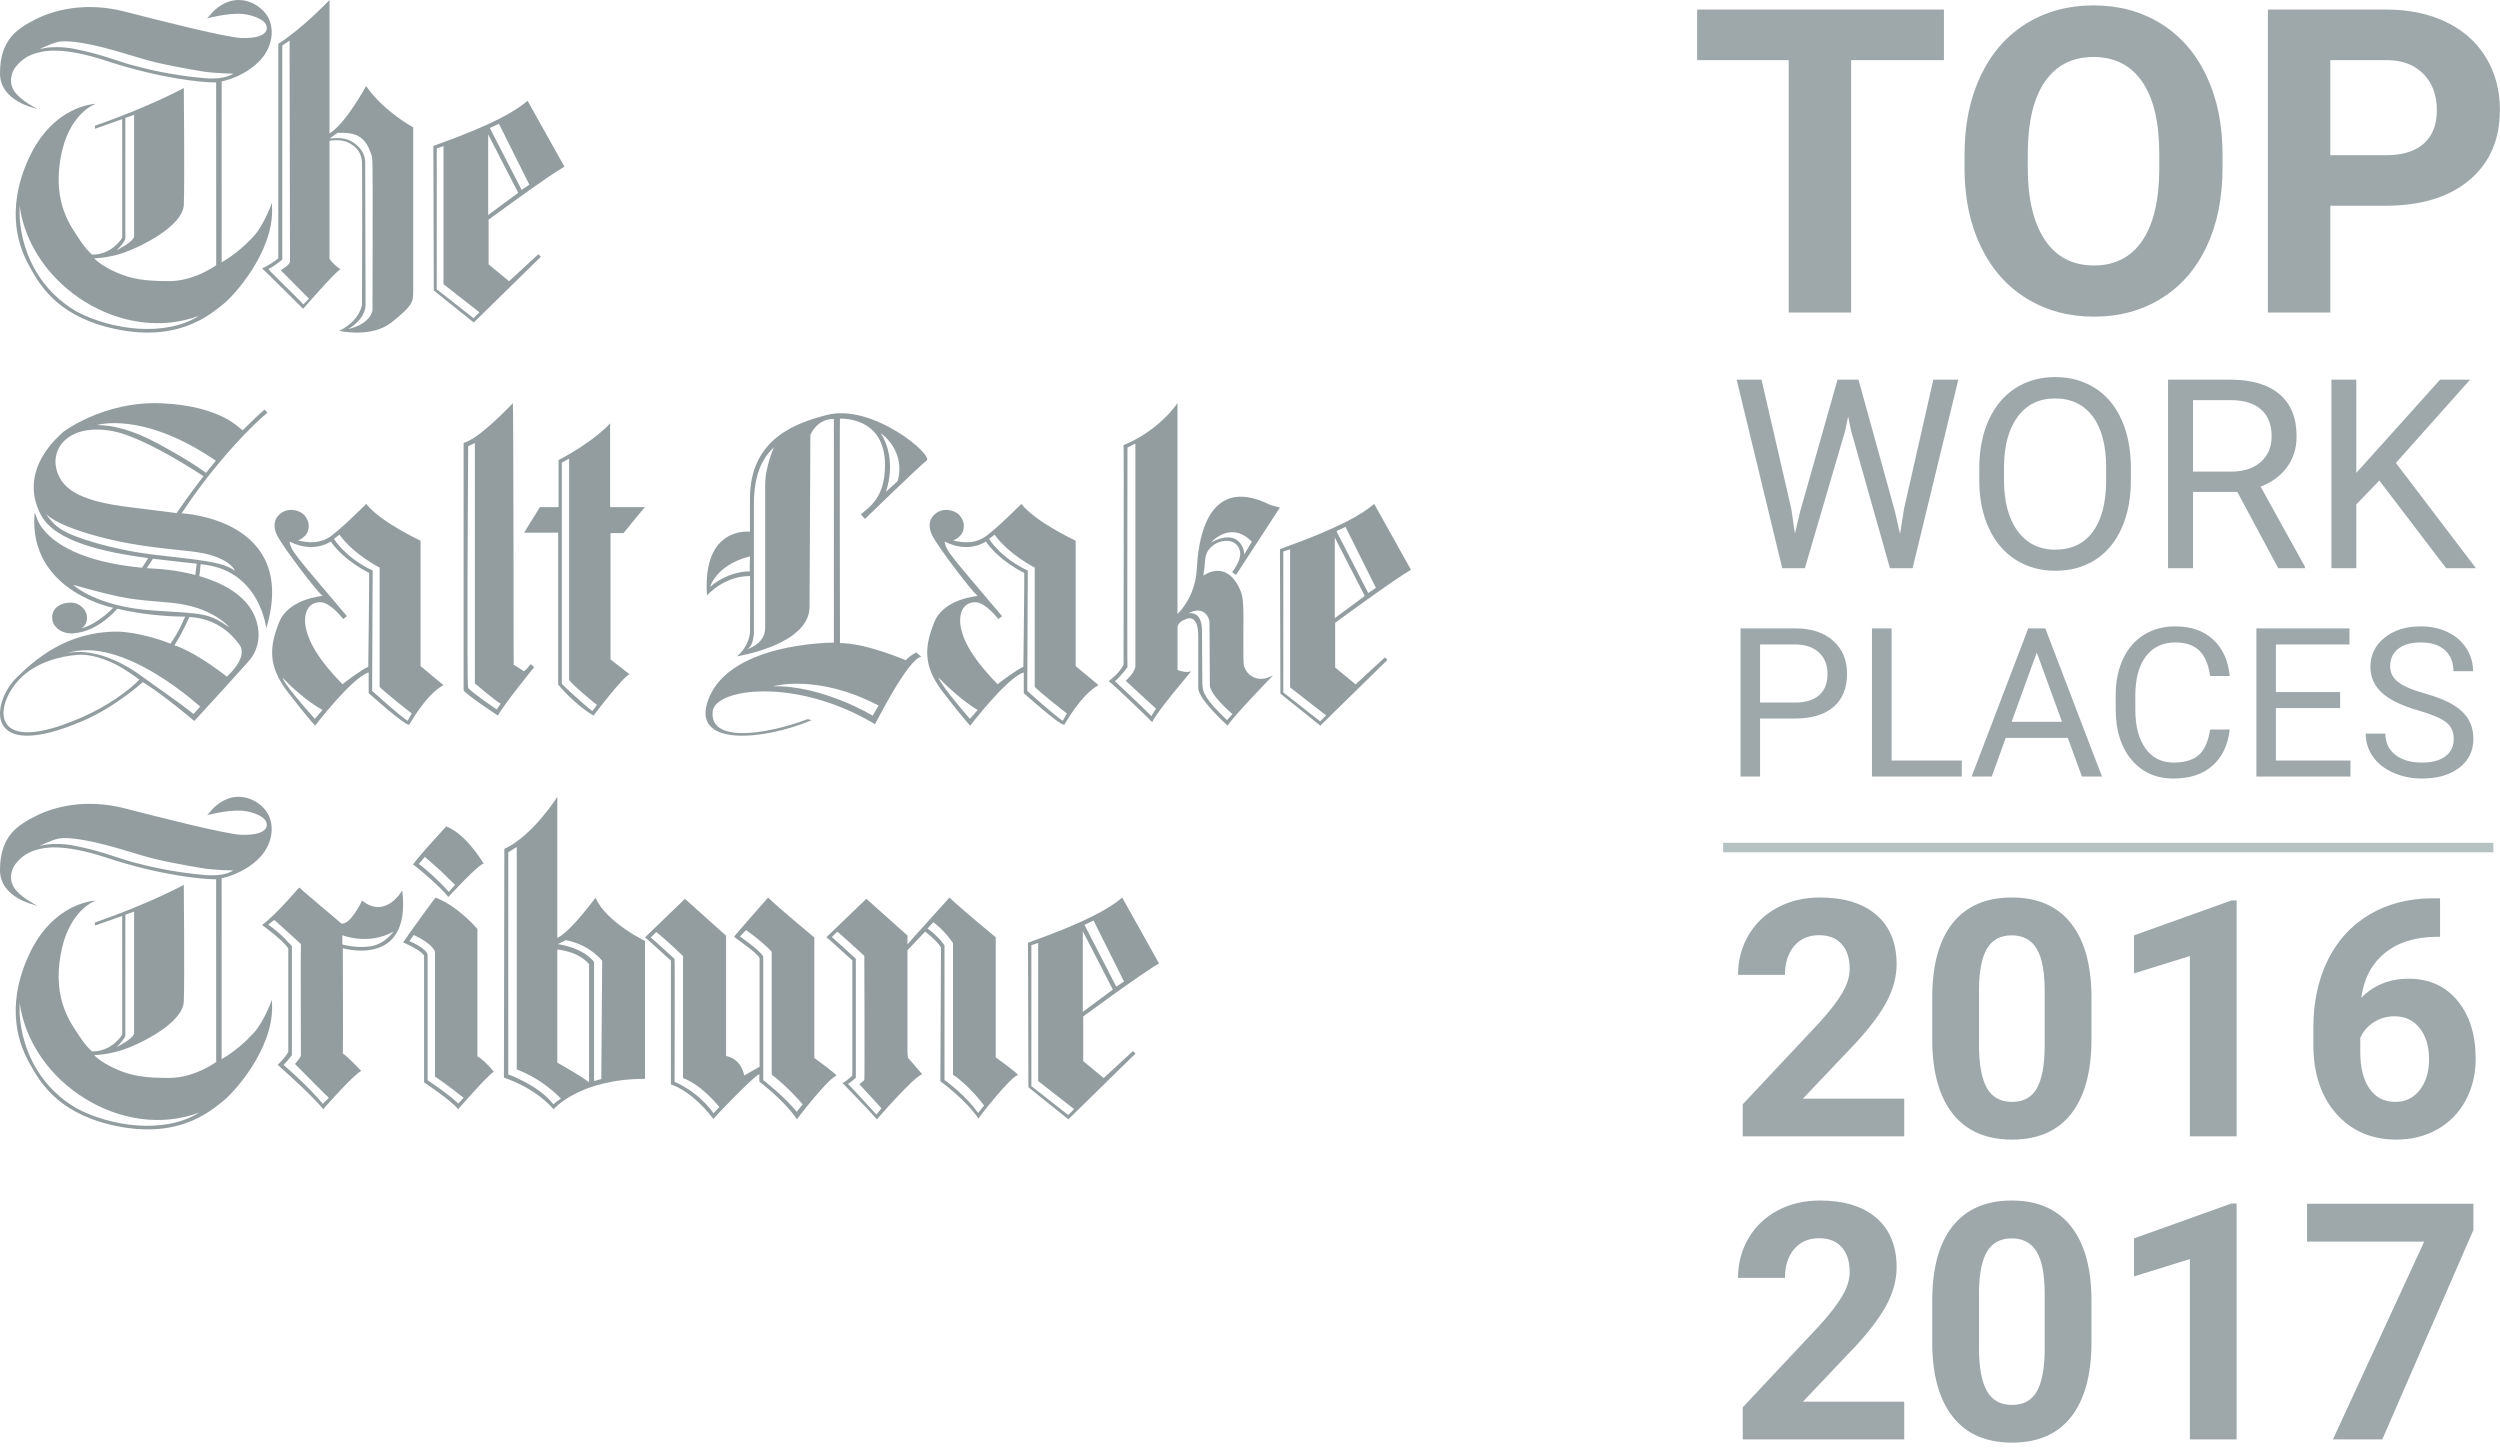 <?xml version="1.0" encoding="UTF-8"?>
<svg width="264px" height="153px" viewBox="0 0 264 153" version="1.1" xmlns="http://www.w3.org/2000/svg" xmlns:xlink="http://www.w3.org/1999/xlink">
    <!-- Generator: Sketch 50.2 (55047) - http://www.bohemiancoding.com/sketch -->
    <title>workplace</title>
    <desc>Created with Sketch.</desc>
    <defs></defs>
    <g id="Page-1" stroke="none" stroke-width="1" fill="none" fill-rule="evenodd">
        <g id="JOBS" transform="translate(-970, -2670)">
            <g id="workplace" transform="translate(970, 2670)">
                <path d="M112.228,76.119 C111.304,75.531 108.477,72.952 108.477,72.952 L108.536,60.253 C105.666,58.915 104.441,56.911 104.441,56.911 L105.03,56.466 C106.562,58.584 109.267,59.939 109.267,59.939 L109.267,72.515 C109.31,72.695 112.674,75.389 112.674,75.343 C112.674,75.298 112.228,76.119 112.228,76.119 Z M108.067,70.426 C107.636,70.516 105.349,72.209 105.349,72.254 C102.155,68.998 101.61,67.105 101.44,66.125 C101.251,65.06 101.527,63.546 103.063,63.599 C104.062,63.632 105.401,65.313 105.401,65.358 C105.401,65.403 105.816,65.064 105.816,65.064 C100.142,58.364 99.963,58.242 99.746,57.185 C102.317,58.499 104.106,57.185 104.106,57.185 C105.563,59.27 108.11,60.486 108.153,60.486 C108.197,60.486 108.067,70.426 108.067,70.426 Z M102.42,75.91 C99.218,72.221 99.091,71.532 99.091,71.532 C101.365,73.915 103.241,74.972 103.241,74.972 L102.42,75.91 Z M113.59,57.095 C113.59,57.095 109.361,55.133 107.853,53.214 C107.853,53.214 104.833,56.246 103.794,56.83 C102.759,57.409 101.713,57.315 100.639,57.078 C100.639,57.078 101.504,56.777 101.713,56.014 C101.911,55.295 101.654,54.769 101.243,54.325 C100.675,53.814 99.553,53.578 98.736,54.284 C97.997,54.92 98.033,55.818 98.522,56.695 C99.261,58.009 102.372,62.135 103.233,62.939 C103.233,62.939 99.652,63.204 98.66,65.705 C97.665,68.198 97.409,70.251 99.521,73.017 C101.638,75.784 102.455,76.629 102.455,76.629 C102.455,76.629 106.341,71.544 108.11,71.01 L108.11,73.197 C108.11,73.197 111.822,76.539 112.382,76.539 C112.426,76.539 114.068,73.417 116.007,72.348 L113.59,70.341 L113.59,57.095 Z" id="Shape" fill="#939DA0" fill-rule="nonzero"></path>
                <path d="M94.787,50.811 L93.551,51.939 C93.551,51.939 94.827,48.604 93.011,45.761 C93.011,45.761 94.324,46.557 94.827,48.368 C95.177,49.636 94.787,50.811 94.787,50.811 M92.777,74.508 L92.149,75.576 C92.193,75.576 86.866,72.369 81.663,72.469 C81.663,72.469 86.314,71.117 92.777,74.508 M80.801,51.251 L80.801,65.399 L80.801,66.319 C80.801,68.034 78.864,68.566 78.864,68.566 C79.633,68.227 79.613,66.703 79.613,66.703 L79.613,53.223 C79.613,49.628 80.821,48.1 81.723,47.24 C81.756,47.208 80.801,49.212 80.801,51.251 M79.198,60.337 C79.198,60.337 77.048,60.213 74.994,61.968 C74.994,61.968 75.574,59.681 79.198,58.745 C79.198,58.745 79.134,60.337 79.198,60.337 M87.292,43.826 C84.228,44.633 79.191,46.221 79.194,52.655 L79.194,56.15 C79.194,56.15 74.132,55.494 74.66,62.88 C74.66,62.88 76.432,60.829 79.194,60.829 C79.239,60.829 79.206,66.479 79.198,66.815 C79.198,66.815 79.146,68.17 77.829,69.306 C77.829,69.306 85.444,68.126 85.488,64.104 L85.577,45.925 C85.577,45.925 86.253,44.205 88.057,44.249 L88.057,67.863 C88.057,67.863 76.335,67.798 74.616,74.465 C73.516,78.731 80.483,78.231 85.718,76.052 L85.291,75.94 C80.732,77.647 74.837,78.455 75.268,75.084 C75.574,72.689 84.079,71.489 92.399,76.472 C92.443,76.472 95.829,69.61 97.283,69.35 C97.283,69.35 96.792,68.942 96.792,68.898 C96.792,68.854 96.003,69.286 95.648,69.722 C95.648,69.722 91.496,67.918 88.702,67.907 C88.702,67.907 88.657,44.213 88.702,44.213 C88.746,44.213 93.458,43.925 93.458,49.108 C93.458,52.627 91.726,53.575 90.896,54.326 L91.344,54.794 C91.344,54.794 97.106,49.2 97.855,48.632 C98.604,48.065 92.105,42.554 87.292,43.826" id="Shape" fill="#939DA0" fill-rule="nonzero"></path>
                <path d="M127.882,57.279 C127.922,57.258 129.95,54.909 132.194,57.206 L131.537,58.299 L131.405,58.58 C131.42,58.133 130.912,55.685 127.882,57.279 Z M127.717,65.657 C127.717,65.702 127.761,70.56 127.761,72.34 C127.761,73.401 130.146,75.405 130.146,75.405 L129.573,76.043 C127.296,73.869 126.971,73.129 126.971,72.174 C126.971,72.072 126.932,68.267 126.932,66.624 C126.932,64.665 125.83,64.714 125.537,64.763 C125.488,64.771 125.46,64.779 125.469,64.779 C127.2,63.844 127.713,65.32 127.717,65.657 Z M121.577,75.616 C120.19,74.197 117.733,71.934 117.733,71.934 C118.258,71.523 119.107,70.429 119.063,70.429 C119.019,70.429 119.063,47.271 119.063,47.271 C119.063,47.271 119.897,46.811 119.897,46.856 L119.897,70.34 C119.897,70.933 118.923,71.877 118.879,71.877 C118.835,71.877 122.082,74.84 122.082,74.84 L121.577,75.616 Z M130.519,60.718 L135.164,53.588 C135.164,53.588 134.066,53.332 134.066,53.283 C127.104,49.864 126.495,57.93 126.382,60.071 C126.218,63.174 124.342,64.828 124.342,64.828 L124.342,42.571 C122.11,45.718 118.603,47.039 118.647,46.995 C118.691,46.946 118.647,70.202 118.647,70.202 C118.21,71.113 117.071,71.934 117.071,71.934 C117.376,72.068 121.713,76.263 121.669,76.263 C122.194,75.08 125.789,70.929 125.789,70.885 C125.22,71.113 124.346,70.747 124.346,70.747 L124.346,66.324 C124.346,66.279 124.25,65.734 125.256,65.364 C126.563,64.88 126.534,66.917 126.534,67.056 L126.534,72.661 C126.534,73.848 129.641,76.629 129.641,76.629 C130.126,75.763 134.419,71.34 134.419,71.34 L133.85,71.567 C132.667,71.978 131.553,71.271 131.344,70.194 C131.264,69.783 131.308,65.23 131.308,65.23 C131.308,64.137 131.28,63.076 131.044,62.495 C129.585,58.868 127.076,60.791 127.076,60.791 C127.152,60.352 127.224,59.686 127.276,59.047 C127.388,57.71 128.655,57.283 128.655,57.283 C129.918,56.812 130.867,57.368 130.964,58.385 C131.048,59.275 130.11,60.409 130.11,60.409 L130.519,60.718 Z" id="Shape" fill="#939DA0" fill-rule="nonzero"></path>
                <path d="M140.951,65.28 L140.951,56.761 L144.12,62.93 L140.951,65.28 Z M139.408,76.172 L135.518,73.122 L135.518,58.243 L136.235,58.003 L136.235,72.589 L140.032,75.549 L139.408,76.172 Z M142.076,55.625 L145.298,62.075 L144.485,62.625 L141.132,56.105 C141.132,56.052 142.076,55.678 142.076,55.625 Z M149,60.173 L145.113,53.214 C143.812,54.31 141.534,55.71 135.164,57.983 L135.209,73.248 L139.424,76.629 L146.513,69.686 L146.246,69.421 L143.151,72.267 L140.992,70.488 L140.992,65.769 C140.992,65.769 147.252,61.155 149,60.173 Z" id="Shape" fill="#939DA0" fill-rule="nonzero"></path>
                <path d="M39.335,32.736 C39.335,32.736 39.238,34.161 36.767,34.751 C36.767,34.751 38.605,33.765 38.605,32.14 L38.605,31.685 C38.605,31.039 38.562,17.038 38.562,17.038 C38.562,17.038 38.55,16.235 37.933,15.576 C36.901,14.472 35.817,14.534 34.81,14.627 L35.644,14.027 C35.644,14.027 36.758,14.016 37.076,14.11 C37.39,14.204 38.383,14.28 39.012,15.8 C39.383,16.696 39.292,16.692 39.335,17.428 C39.378,18.163 39.335,32.736 39.335,32.736 Z M32.031,32.146 C31.13,31.151 28.229,28.439 28.357,28.396 C28.733,28.27 29.808,27.424 29.808,27.424 L29.808,4.808 L30.58,4.288 L30.623,27.598 C30.662,27.944 29.645,28.535 29.645,28.535 L32.631,31.54 L32.031,32.146 Z M38.658,9.081 C38.658,9.081 36.555,13.006 34.796,14.087 L34.796,0 C34.796,0 31.92,3.027 29.388,4.627 L29.388,27.288 C29.388,27.288 28.272,28.153 27.671,28.326 C27.671,28.326 30.504,31.093 32.006,32.607 C32.006,32.65 35.096,29.017 35.954,28.412 C35.954,28.412 35.353,28.109 34.796,27.331 L34.796,14.876 C34.796,14.876 35.954,14.617 36.855,15.093 C37.757,15.568 38.185,16.217 38.228,17.168 C38.271,18.12 38.228,32.175 38.228,32.175 C38.228,32.175 38.057,33.818 35.826,34.942 C35.826,34.942 39.259,35.721 41.361,34.035 C43.465,32.347 43.636,31.958 43.636,30.833 L43.636,13.449 C43.636,13.449 40.503,11.763 38.658,9.081 Z" id="Shape" fill="#939DA0" fill-rule="nonzero"></path>
                <path d="M51.551,22.707 L51.551,14.189 L54.722,20.359 L51.551,22.707 Z M50.009,33.602 L46.119,30.55 L46.119,15.672 L46.836,15.429 L46.836,30.016 L50.632,32.979 L50.009,33.602 Z M52.678,13.054 L55.901,19.502 L55.085,20.051 L51.735,13.534 C51.735,13.481 52.678,13.107 52.678,13.054 Z M59.6,17.601 L55.714,10.643 C54.413,11.736 52.135,13.14 45.764,15.409 L45.809,30.675 L50.026,34.057 L57.113,27.114 L56.849,26.848 L53.754,29.696 L51.596,27.915 L51.596,23.198 C51.596,23.198 57.851,18.581 59.6,17.601 Z" id="Shape" fill="#939DA0" fill-rule="nonzero"></path>
                <path d="M21.607,92.398 C18.139,92.107 15.329,91.397 13.92,91.014 C12.548,90.639 10.799,89.909 8.152,89.368 C8.152,89.368 6.055,88.827 4.177,89.336 C4.177,89.336 5.319,88.755 6.137,88.565 C6.991,88.368 8.727,88.662 10.006,88.941 C11.346,89.227 13.908,90.001 14.977,90.332 C16.843,90.909 19.818,91.414 21.113,91.64 C22.753,91.926 24.619,91.909 24.619,91.909 C24.619,91.909 23.878,92.591 21.607,92.398 M8.112,117.055 C4.566,115.014 2.348,111.37 2.072,107.05 L2.072,105.884 C3.238,114.372 12.973,120.529 21.04,117.482 C17.353,119.818 11.641,118.927 8.112,117.055 M12.528,110.358 C12.528,110.358 13.236,109.604 13.236,109.341 L13.236,97.437 L13.236,96.598 L14.163,96.263 L14.163,109.047 C14.163,109.047 14.305,109.39 13.095,110.132 C11.888,110.87 12.528,110.358 12.528,110.358 M26.817,109.051 C25.939,110.011 24.842,111.008 23.405,111.847 L23.405,92.745 C23.405,92.745 25.902,92.281 27.59,90.38 C28.42,89.445 29.076,87.787 28.428,86.213 C27.777,84.636 24.979,82.901 22.469,85.402 L21.878,86.08 C21.878,86.08 24.008,85.491 25.599,85.616 C26.647,85.701 28.052,86.222 28.149,86.936 C28.149,86.936 28.598,88.227 25.546,88.158 C23.87,88.117 16.28,86.161 13.171,85.362 C9.031,84.301 5.643,85.201 3.699,86.213 C1.947,87.121 0,88.227 0,91.877 C0,94.903 3.793,95.569 3.979,95.661 C3.979,95.661 2.08,94.721 1.465,93.701 C0.85,92.684 1.307,91.659 1.639,91.232 C2.372,90.288 3.161,89.941 3.857,89.743 C4.578,89.538 6.464,89.001 11.228,90.566 C16.952,92.446 21.352,92.858 22.822,92.854 L22.83,112.145 C22.83,112.145 20.555,113.828 17.855,113.828 C15.341,113.828 13.924,113.634 12.253,112.896 C10.577,112.153 9.945,111.419 9.945,111.419 C9.945,111.419 11.322,111.411 12.994,110.854 C14.669,110.302 19.317,108.075 19.409,105.759 C19.502,103.444 19.409,93.439 19.409,93.439 C19.409,93.439 15.875,95.384 10.018,97.42 L10.018,97.743 L12.9,96.727 L12.908,109.257 C12.908,109.257 11.876,111.032 9.739,111.032 C9.739,111.032 9.184,110.636 8.407,109.45 C7.537,108.111 5.558,105.666 6.395,100.85 C7.229,96.033 10.112,95.105 10.112,95.105 C10.112,95.105 5.651,95.198 3.048,100.85 C0.445,106.501 2.125,110.479 3.048,112.153 C4.072,114.005 5.804,117.309 11.508,118.729 C18.757,120.54 22.291,117.249 23.498,116.321 C24.708,115.397 28.736,110.911 28.736,106.389 L28.716,105.566 C28.716,105.566 27.878,107.894 26.817,109.051" id="Shape" fill="#939DA0" fill-rule="nonzero"></path>
                <path d="M43.046,76.119 C42.124,75.529 39.298,72.95 39.298,72.95 L39.355,60.251 C36.486,58.913 35.264,56.909 35.264,56.909 L35.849,56.464 C37.383,58.583 40.088,59.939 40.088,59.939 L40.088,72.516 C40.131,72.695 43.492,75.385 43.492,75.341 C43.492,75.297 43.046,76.119 43.046,76.119 Z M38.888,70.425 C38.457,70.514 36.17,72.209 36.17,72.253 C32.976,68.998 32.433,67.104 32.26,66.123 C32.074,65.061 32.349,63.547 33.886,63.597 C34.882,63.63 36.221,65.314 36.221,65.359 C36.221,65.403 36.636,65.065 36.636,65.065 C30.961,58.362 30.785,58.242 30.569,57.184 C33.137,58.499 34.928,57.185 34.928,57.185 C36.383,59.268 38.931,60.484 38.974,60.484 C39.017,60.484 38.888,70.425 38.888,70.425 Z M33.241,75.908 C29.709,71.941 29.863,71.596 29.863,71.596 C32.138,73.981 34.06,74.971 34.06,74.971 L33.241,75.908 Z M44.412,57.094 C44.412,57.094 40.183,55.132 38.672,53.214 C38.672,53.214 35.652,56.247 34.616,56.827 C33.58,57.407 32.534,57.315 31.461,57.076 C31.461,57.076 32.325,56.776 32.534,56.015 C32.731,55.295 32.476,54.767 32.065,54.323 C31.494,53.815 30.375,53.576 29.556,54.284 C28.82,54.921 28.856,55.818 29.345,56.694 C30.08,58.008 33.192,62.134 34.055,62.937 C34.055,62.937 30.473,63.204 29.481,65.702 C28.488,68.199 28.229,70.251 30.344,73.016 C32.458,75.781 33.278,76.629 33.278,76.629 C33.278,76.629 37.162,71.545 38.931,71.009 L38.931,73.194 C38.931,73.194 42.641,76.54 43.203,76.54 C43.246,76.54 44.887,73.418 46.829,72.348 L44.412,70.341 L44.412,57.094 Z" id="Shape" fill="#939DA0" fill-rule="nonzero"></path>
                <path d="M16.246,58.574 C11.562,58.011 7.731,56.663 6.802,56.1 C6.783,56.089 6.201,55.809 5.62,55.219 C5.082,54.673 4.881,54.261 4.881,54.261 C4.881,54.261 5.592,55.353 10.239,56.617 C13.29,57.447 15.769,57.772 20.006,58.205 C24.244,58.638 24.808,60.269 24.808,60.269 C23.425,59.273 20.929,59.136 16.246,58.574 Z M24.233,66.259 C21.95,64.708 21.614,64.82 16.191,64.469 C10.262,64.085 7.821,61.837 7.821,61.837 L7.688,61.75 C13.403,63.345 13.678,63.258 18.087,63.655 C22.478,64.051 24.233,66.259 24.233,66.259 Z M25.263,68.049 C26.299,69.425 23.955,71.449 23.955,71.449 C20.33,68.644 18.416,68.141 18.416,68.141 C19.367,66.677 19.986,65.154 19.986,65.154 C23.108,65.327 24.629,67.207 25.263,68.049 Z M20.43,75.395 C18.918,74.162 16.25,72.362 15.158,71.545 C10.681,68.199 7.566,68.846 7.017,68.998 C6.988,69.008 6.958,69.014 6.93,69.024 C6.93,69.024 6.959,69.014 7.017,68.998 C12.917,66.983 21.144,74.658 21.144,74.615 L20.43,75.395 Z M8.601,75.768 C-0.981,79.966 -0.714,74.704 2.014,71.774 C3.731,69.93 6.408,69.28 8.238,69.15 C10.066,69.02 12.184,70.102 12.857,70.513 C14.055,71.244 14.713,71.774 14.713,71.774 C14.713,71.774 12.696,73.973 8.601,75.768 Z M16.149,59.002 C17.872,59.221 19.487,59.374 20.767,59.525 C20.732,59.857 20.66,60.43 20.624,60.717 C18.496,60.157 16.682,60.077 16.682,60.077 C16.274,60.056 15.881,60.029 15.499,59.998 C15.639,59.79 16.019,59.223 16.149,59.002 Z M11.97,45.54 C15.384,46.206 21.489,50.284 21.489,50.284 C20.077,52.091 18.646,54.181 18.646,54.181 C18.646,54.181 18.081,54.113 13.621,53.55 C9.16,52.988 6.589,52.004 5.965,49.58 C5.34,47.155 7.483,44.666 11.97,45.54 Z M22.718,48.605 L22.787,48.653 L21.754,49.933 C21.754,49.933 20.219,48.741 16.579,46.789 C13.922,45.365 11.847,44.885 10.229,44.889 C10.229,44.889 15.03,43.364 22.718,48.605 Z M19.181,54.207 C21.78,50.232 24.623,47.071 26.252,45.433 C27.517,44.161 28.228,43.586 28.228,43.586 C28.228,43.542 27.941,43.249 27.941,43.249 C27.941,43.249 27.514,43.561 25.907,45.163 L25.623,45.439 L25.595,45.423 C25.283,45.249 23.389,42.893 17.144,42.59 C10.899,42.287 6.439,45.751 6.573,45.707 C6.706,45.665 1.671,49.428 4.342,54.411 C5.842,57.208 11.043,58.325 15.655,58.938 C15.585,59.048 15.139,59.743 15,59.952 C4.852,58.997 3.88,54.665 3.88,54.665 L3.656,54.102 L3.612,55.054 C3.612,62.57 11.949,64.181 11.949,64.181 C11.628,64.536 10.712,65.356 9.703,65.907 C9.064,66.257 8.578,66.344 8.578,66.344 C8.578,66.344 9.314,66.05 9.164,64.981 C9.092,64.465 8.477,63.564 7.316,63.64 C5.391,63.766 5.226,65.338 5.788,66.076 C6.553,67.081 7.842,66.873 7.842,66.873 C10.461,66.645 12.386,64.28 12.386,64.28 C16.008,65.161 19.552,65.115 19.552,65.115 C19.552,65.115 19.198,65.924 18.878,66.546 C18.557,67.169 18,67.977 18,67.977 C18,67.977 16.859,67.459 14.84,67.018 C13.403,66.705 12.479,66.701 12.479,66.701 C6.974,66.65 3.582,69.777 1.825,71.477 C-0.989,74.2 -1.813,80.703 8.861,76.077 C12.233,74.616 15.086,72.028 15.086,72.028 C17.466,73.524 20.518,76.14 20.518,76.14 C21.767,74.798 26.585,69.516 26.54,69.472 C26.54,69.472 27.403,68.375 27.298,66.788 C27.07,63.331 23.869,61.648 21.041,60.832 C21.097,60.604 21.164,59.824 21.185,59.576 C21.378,59.6 21.566,59.624 21.739,59.649 C27.493,60.472 28.118,66.36 28.118,66.36 C31.607,54.751 19.181,54.207 19.181,54.207 Z" id="Shape" fill="#939DA0" fill-rule="nonzero"></path>
                <path d="M52.459,74.919 C52.459,74.919 49.967,73.245 49.437,72.65 C49.272,72.465 49.437,47.668 49.437,47.668 L49.437,47.124 L50.145,46.78 L50.145,72.174 C50.145,72.174 52.418,74.097 52.875,74.313 L52.459,74.919 Z M55.296,70.864 C54.95,70.624 54.243,70.196 54.243,70.196 C54.243,70.196 54.218,42.51 54.16,42.572 C50.102,46.793 48.957,46.728 48.957,46.771 L48.957,72.88 C49.082,73.27 52.578,75.564 52.578,75.564 C53.202,74.395 56.407,70.456 56.407,70.456 L56.045,70.128 C56.045,70.128 55.421,70.951 55.296,70.864 Z" id="Shape" fill="#939DA0" fill-rule="nonzero"></path>
                <path d="M62.556,75.086 C61.656,74.431 59.33,72.256 59.33,72.213 L59.33,48.854 L60.101,48.418 L60.101,71.777 C60.187,72.126 62.985,74.431 63.028,74.431 C63.071,74.431 62.556,75.086 62.556,75.086 Z M64.429,44.7 C64.429,44.7 62.886,46.531 58.985,48.58 L58.985,53.55 L57.014,53.55 L55.343,56.253 L58.942,56.253 L58.942,72.295 C58.942,72.295 60.657,74.388 62.672,75.564 C62.672,75.564 65.886,71.336 66.486,71.205 L64.472,69.636 L64.472,56.296 L65.843,56.296 C65.843,56.296 68.072,53.55 68.114,53.55 L64.429,53.55 L64.429,44.7 Z" id="Shape" fill="#939DA0" fill-rule="nonzero"></path>
                <path d="M36.152,99.739 L36.152,98.755 C36.152,98.755 38.874,99.873 41.547,98.377 C41.547,98.377 40.648,99.719 39.083,99.94 C37.598,100.148 36.152,99.739 36.152,99.739 M34.096,116.569 C32.354,114.482 29.945,112.462 29.945,112.462 C30.377,112.028 30.825,111.426 30.825,111.426 L30.825,99.932 C30.825,99.932 29.735,98.589 28.337,97.656 C28.293,97.656 28.97,97.144 28.97,97.144 C30.456,98.499 31.819,99.703 31.775,99.703 C31.736,99.703 31.775,111.407 31.775,111.45 C31.775,111.666 31.145,112.351 31.145,112.351 C31.145,112.351 34.679,115.927 34.722,115.927 C34.766,115.927 34.068,116.537 34.096,116.569 M42.478,94.021 C42.478,94.021 40.747,97.12 38.236,95.1 C38.236,95.1 36.98,97.766 36.03,97.51 C36.03,97.467 32.065,94.195 31.613,93.722 C31.565,93.675 29.402,96.392 27.671,97.683 C27.671,97.683 30.009,99.361 30.444,100.176 L30.444,111.068 C30.444,111.068 30.139,111.714 29.315,112.442 C29.315,112.442 33.126,115.801 34.124,117.136 C34.168,117.093 37.281,113.521 38.149,113.088 C38.149,113.088 36.679,111.541 36.2,111.237 C36.243,111.237 36.2,100.133 36.2,100.133 C36.2,100.133 43.473,102.287 42.478,94.021" id="Shape" fill="#939DA0" fill-rule="nonzero"></path>
                <path d="M103.288,117.529 C101.876,115.533 99.74,114.055 99.74,114.055 L99.74,99.846 C99.74,99.846 99.219,98.965 97.943,98.05 L98.557,97.385 C99.846,98.331 100.636,99.597 100.636,99.597 L100.636,113.488 C102.476,114.736 103.916,116.744 103.916,116.744 L103.288,117.529 Z M92.547,117.695 L90.113,115.044 L89.544,114.46 C89.867,114.277 90.377,113.802 90.377,113.802 L90.377,101.248 C89.221,100.178 87.84,98.944 87.84,98.944 L88.423,98.377 C89.62,99.411 91.273,100.943 91.273,100.943 C91.273,100.943 91.318,114.06 91.273,114.06 L90.75,114.494 L93.085,117.036 L92.547,117.695 Z M105.149,111.661 L105.149,98.972 C105.149,98.972 101.788,96.225 100.265,94.786 C100.265,94.786 96.463,98.975 95.829,99.724 L95.829,98.794 L91.483,94.913 L87.271,98.969 C87.63,99.23 89.287,100.8 90.005,101.41 L90.005,113.569 C90.005,113.569 89.601,114.023 88.974,114.375 C88.974,114.375 91.931,117.409 92.603,118.2 C92.603,118.2 96.635,113.54 97.397,113.452 L95.874,111.692 L95.829,111.091 L95.829,100.345 L97.694,98.38 C98.382,98.884 99.196,99.699 99.369,100.06 L99.302,114.188 L99.347,114.212 C99.347,114.212 102.057,116.196 103.312,118.114 C103.312,118.071 106.712,113.685 107.479,113.536 C107.703,113.492 105.149,111.661 105.149,111.661 Z" id="Shape" fill="#939DA0" fill-rule="nonzero"></path>
                <path d="M114.344,98.331 L117.515,104.502 L114.344,106.85 L114.344,98.331 Z M112.802,117.745 L108.912,114.693 L108.912,99.815 L109.629,99.572 L109.629,114.159 L113.425,117.122 L112.802,117.745 Z M115.471,97.196 L118.694,103.645 L117.878,104.194 L114.528,97.677 C114.528,97.623 115.471,97.25 115.471,97.196 Z M116.547,113.839 L114.389,112.058 L114.389,107.341 C114.389,107.341 120.644,102.723 122.393,101.744 L118.507,94.786 C117.206,95.879 114.928,97.282 108.557,99.552 L108.602,114.818 L112.819,118.2 L119.906,111.257 L119.642,110.991 L116.547,113.839 Z" id="Shape" fill="#939DA0" fill-rule="nonzero"></path>
                <path d="M48.392,116.53 C47.289,115.464 45.152,114.076 45.152,114.076 L45.152,100.861 C45.152,100.212 43.281,99.383 43.237,99.383 L43.693,98.733 C45.743,99.685 45.933,100.499 45.933,100.499 L45.933,113.683 C47.19,114.513 48.954,115.928 48.954,115.928 L48.392,116.53 Z M50.414,111.548 L50.414,98.097 C50.414,98.097 48.38,95.69 45.997,94.786 C45.953,94.774 42.833,99.087 42.571,99.516 C42.571,99.516 44.565,100.373 44.784,100.931 L44.784,114.3 C44.784,114.3 47.686,116.231 48.38,117.136 C48.38,117.136 51.587,113.439 52.15,113.18 C52.15,113.18 51.238,112.02 50.414,111.548 Z" id="Shape" fill="#939DA0" fill-rule="nonzero"></path>
                <path d="M44.861,90.483 L46.476,91.906 L48.053,93.436 L47.401,94.185 C45.637,92.243 44.233,91.237 44.233,91.237 L44.861,90.483 Z M47.343,94.721 C47.343,94.721 50.648,91.132 51.086,91.203 C50.798,90.749 49.128,88.034 47.12,87.271 C47.12,87.271 43.461,91.228 43.642,91.323 C44.026,91.518 46.757,93.882 47.343,94.721 Z" id="Shape" fill="#939DA0" fill-rule="nonzero"></path>
                <path d="M51.086,91.529 C51.125,91.588 51.152,91.629 51.152,91.623 C51.152,91.564 51.128,91.535 51.086,91.529" id="Shape" fill="#939DA0" fill-rule="nonzero"></path>
                <path d="M63.496,113.95 L62.734,114.157 L62.734,101.597 C62.734,101.55 61.739,100.145 58.893,99.698 L59.774,99.277 C61.015,99.551 62.414,100.094 63.582,101.451 L63.586,101.947 L63.496,113.95 Z M62.205,114.296 C61.489,113.689 58.852,112.217 58.852,112.217 L58.852,100.265 C61.358,100.566 62.205,101.824 62.205,101.824 L62.205,114.296 Z M58.439,116.613 C56.887,114.593 53.673,113.459 53.673,113.459 L53.673,90.002 L54.57,89.439 L54.57,90.086 L54.57,112.935 C57.44,114.01 59.238,116.029 59.238,116.029 C58.836,116.247 58.439,116.613 58.439,116.613 Z M62.877,94.806 C62.877,94.806 60.195,98.472 58.852,99.035 L58.852,84.143 C58.852,84.143 56.306,88.217 53.259,89.649 L53.214,113.796 C53.214,113.796 56.436,114.796 58.451,117.136 C58.451,117.136 61.178,113.927 68.114,113.927 L68.114,99.36 C68.114,99.36 64.089,97.452 62.877,94.806 Z" id="Fill-36" fill="#939DA0" fill-rule="nonzero"></path>
                <path d="M84.133,117.404 C82.92,115.866 80.6,114.057 80.6,114.057 L80.6,100.983 C80.096,100.241 78.136,98.888 78.136,98.888 L78.784,98.218 C80.817,99.679 81.493,100.511 81.493,100.511 L81.493,113.488 C83.211,114.772 84.76,116.617 84.76,116.617 L84.133,117.404 Z M75.353,117.558 C73.615,115.143 71.234,114.247 71.234,114.247 C71.234,114.247 71.279,101.266 71.234,101.266 C71.234,101.266 69.131,99.324 68.721,98.997 L68.721,98.997 L68.721,98.997 L69.303,98.428 C70.431,99.304 72.127,100.959 72.127,100.959 L72.127,113.851 C74.103,114.542 75.96,116.896 75.96,116.896 L75.353,117.558 Z M85.99,111.723 L85.99,98.989 C85.99,98.989 82.633,96.232 81.108,94.786 C81.108,94.786 77.566,98.811 77.526,98.9 C77.48,98.989 79.899,100.519 80.211,101.177 L80.211,112.653 C80.211,112.653 78.645,113.524 78.599,113.565 C78.554,113.61 78.435,111.894 76.673,111.51 L76.673,98.811 L72.328,94.915 L68.114,98.985 C68.475,99.247 70.131,100.822 70.848,101.435 L70.848,114.522 C70.848,114.522 72.935,115.043 75.328,118.156 C75.328,118.111 79.513,113.694 80.186,113.431 L80.186,114.219 C80.186,114.219 82.899,116.274 84.154,118.2 C84.154,118.156 87.552,113.755 88.322,113.606 C88.543,113.561 85.99,111.723 85.99,111.723 Z" id="Shape" fill="#939DA0" fill-rule="nonzero"></path>
                <path d="M21.609,8.257 C18.139,7.964 15.332,7.255 13.921,6.871 C12.548,6.498 10.802,5.765 8.151,5.225 C8.151,5.225 6.055,4.684 4.177,5.192 C4.177,5.192 5.32,4.613 6.136,4.424 C6.992,4.226 8.729,4.521 10.008,4.797 C11.345,5.085 13.909,5.861 14.977,6.19 C16.843,6.766 19.821,7.272 21.117,7.499 C22.755,7.785 24.62,7.767 24.62,7.767 C24.62,7.767 23.88,8.449 21.609,8.257 Z M8.111,32.913 C4.565,30.872 2.346,27.226 2.071,22.908 L2.071,21.741 C3.239,30.231 12.972,36.386 21.042,33.339 C17.353,35.673 11.642,34.782 8.111,32.913 Z M12.527,26.216 C12.527,26.216 13.235,25.46 13.235,25.199 L13.235,13.292 L13.235,12.457 L14.165,12.119 L14.165,24.904 C14.165,24.904 14.305,25.247 13.096,25.988 C11.888,26.729 12.527,26.216 12.527,26.216 Z M28.718,21.424 C28.718,21.424 27.881,23.751 26.82,24.908 C25.94,25.87 24.842,26.865 23.409,27.703 L23.409,8.601 C23.409,8.601 25.903,8.138 27.592,6.238 C28.422,5.304 29.079,3.644 28.429,2.069 C27.778,0.494 24.981,-1.242 22.471,1.259 L21.881,1.939 C21.881,1.939 24.008,1.349 25.599,1.475 C26.647,1.558 28.053,2.08 28.153,2.792 C28.153,2.792 28.602,4.086 25.547,4.014 C23.874,3.975 16.281,2.021 13.172,1.222 C9.033,0.158 5.645,1.059 3.698,2.069 C1.945,2.98 0,4.085 0,7.734 C0,10.761 3.791,11.426 3.977,11.519 C3.977,11.519 2.079,10.579 1.464,9.559 C0.849,8.541 1.306,7.516 1.638,7.089 C2.372,6.145 3.161,5.8 3.856,5.602 C4.577,5.397 6.463,4.86 11.229,6.423 C16.955,8.302 21.354,8.715 22.824,8.711 L22.832,28.002 C22.832,28.002 20.557,29.686 17.856,29.686 C15.344,29.686 13.925,29.491 12.252,28.751 C10.578,28.01 9.948,27.276 9.948,27.276 C9.948,27.276 11.322,27.268 12.996,26.713 C14.669,26.157 19.318,23.933 19.411,21.617 C19.504,19.301 19.411,9.295 19.411,9.295 C19.411,9.295 15.878,11.241 10.02,13.279 L10.02,13.602 L12.903,12.583 L12.907,25.112 C12.907,25.112 11.876,26.89 9.737,26.89 C9.737,26.89 9.185,26.495 8.409,25.305 C7.535,23.968 5.558,21.524 6.394,16.707 C7.231,11.889 10.114,10.963 10.114,10.963 C10.114,10.963 5.651,11.056 3.048,16.707 C0.444,22.358 2.124,26.336 3.048,28.01 C4.07,29.862 5.804,33.165 11.508,34.587 C18.759,36.396 22.293,33.105 23.502,32.178 C24.71,31.252 28.736,26.767 28.736,22.244 L28.718,21.424 Z" id="Shape" fill="#939DA0" fill-rule="nonzero"></path>
                <path d="M205.279,6.347 L195.479,6.347 L195.479,33 L188.887,33 L188.887,6.347 L179.219,6.347 L179.219,1.008 L205.279,1.008 L205.279,6.347 Z M234.7,17.729 C234.7,20.878 234.144,23.64 233.03,26.013 C231.917,28.386 230.324,30.217 228.251,31.506 C226.178,32.795 223.802,33.439 221.121,33.439 C218.47,33.439 216.104,32.802 214.024,31.528 C211.944,30.253 210.333,28.433 209.19,26.068 C208.047,23.702 207.469,20.981 207.454,17.905 L207.454,16.323 C207.454,13.173 208.022,10.401 209.157,8.006 C210.292,5.611 211.896,3.773 213.969,2.491 C216.042,1.209 218.411,0.568 221.077,0.568 C223.743,0.568 226.113,1.209 228.185,2.491 C230.258,3.773 231.862,5.611 232.997,8.006 C234.133,10.401 234.7,13.166 234.7,16.301 L234.7,17.729 Z M228.021,16.279 C228.021,12.924 227.42,10.375 226.219,8.632 C225.018,6.889 223.304,6.018 221.077,6.018 C218.865,6.018 217.159,6.878 215.958,8.599 C214.756,10.321 214.148,12.844 214.134,16.169 L214.134,17.729 C214.134,20.996 214.734,23.53 215.936,25.332 C217.137,27.133 218.865,28.034 221.121,28.034 C223.333,28.034 225.032,27.166 226.219,25.43 C227.405,23.695 228.006,21.164 228.021,17.839 L228.021,16.279 Z M246.082,21.728 L246.082,33 L239.49,33 L239.49,1.008 L251.971,1.008 C254.373,1.008 256.486,1.447 258.31,2.326 C260.134,3.205 261.536,4.454 262.518,6.073 C263.499,7.691 263.99,9.533 263.99,11.599 C263.99,14.733 262.917,17.205 260.771,19.014 C258.625,20.823 255.655,21.728 251.861,21.728 L246.082,21.728 Z M246.082,16.389 L251.971,16.389 C253.714,16.389 255.043,15.979 255.959,15.158 C256.874,14.338 257.332,13.166 257.332,11.643 C257.332,10.075 256.871,8.808 255.948,7.841 C255.025,6.875 253.75,6.376 252.125,6.347 L246.082,6.347 L246.082,16.389 Z M189.16,53.725 L189.543,56.35 L190.104,53.984 L194.041,40.094 L196.256,40.094 L200.098,53.984 L200.645,56.391 L201.068,53.711 L204.158,40.094 L206.797,40.094 L201.971,60 L199.578,60 L195.477,45.494 L195.162,43.977 L194.848,45.494 L190.596,60 L188.203,60 L183.391,40.094 L186.016,40.094 L189.16,53.725 Z M225.021,50.689 C225.021,52.64 224.693,54.342 224.037,55.796 C223.381,57.25 222.451,58.359 221.248,59.125 C220.045,59.891 218.641,60.273 217.037,60.273 C215.469,60.273 214.079,59.888 212.867,59.118 C211.655,58.348 210.714,57.25 210.044,55.823 C209.374,54.397 209.03,52.745 209.012,50.867 L209.012,49.432 C209.012,47.518 209.344,45.827 210.01,44.359 C210.675,42.892 211.616,41.769 212.833,40.989 C214.05,40.21 215.442,39.82 217.01,39.82 C218.605,39.82 220.011,40.205 221.228,40.976 C222.444,41.746 223.381,42.862 224.037,44.325 C224.693,45.788 225.021,47.49 225.021,49.432 L225.021,50.689 Z M222.41,49.404 C222.41,47.044 221.936,45.232 220.988,43.97 C220.04,42.707 218.714,42.076 217.01,42.076 C215.351,42.076 214.045,42.707 213.093,43.97 C212.14,45.232 211.65,46.984 211.623,49.227 L211.623,50.689 C211.623,52.977 212.104,54.775 213.065,56.083 C214.027,57.391 215.351,58.045 217.037,58.045 C218.732,58.045 220.045,57.427 220.975,56.192 C221.904,54.957 222.383,53.187 222.41,50.881 L222.41,49.404 Z M236.26,51.947 L231.584,51.947 L231.584,60 L228.945,60 L228.945,40.094 L235.535,40.094 C237.777,40.094 239.502,40.604 240.71,41.625 C241.918,42.646 242.521,44.132 242.521,46.082 C242.521,47.322 242.187,48.402 241.517,49.322 C240.847,50.243 239.915,50.931 238.721,51.387 L243.396,59.836 L243.396,60 L240.58,60 L236.26,51.947 Z M231.584,49.801 L235.617,49.801 C236.921,49.801 237.957,49.464 238.728,48.789 C239.498,48.115 239.883,47.212 239.883,46.082 C239.883,44.852 239.516,43.908 238.782,43.252 C238.048,42.596 236.989,42.263 235.604,42.254 L231.584,42.254 L231.584,49.801 Z M251.258,50.744 L248.824,53.273 L248.824,60 L246.199,60 L246.199,40.094 L248.824,40.094 L248.824,49.938 L257.67,40.094 L260.842,40.094 L253.008,48.885 L261.457,60 L258.312,60 L251.258,50.744 Z M185.863,75.877 L185.863,82 L183.801,82 L183.801,66.359 L189.569,66.359 C191.281,66.359 192.622,66.796 193.592,67.67 C194.563,68.544 195.048,69.7 195.048,71.14 C195.048,72.658 194.573,73.827 193.625,74.647 C192.676,75.467 191.317,75.877 189.548,75.877 L185.863,75.877 Z M185.863,74.19 L189.569,74.19 C190.672,74.19 191.517,73.931 192.104,73.412 C192.692,72.892 192.985,72.142 192.985,71.161 C192.985,70.23 192.692,69.485 192.104,68.927 C191.517,68.368 190.712,68.078 189.688,68.057 L185.863,68.057 L185.863,74.19 Z M199.753,80.313 L207.165,80.313 L207.165,82 L197.68,82 L197.68,66.359 L199.753,66.359 L199.753,80.313 Z M218.358,77.918 L211.806,77.918 L210.334,82 L208.207,82 L214.18,66.359 L215.984,66.359 L221.968,82 L219.852,82 L218.358,77.918 Z M212.429,76.221 L217.746,76.221 L215.082,68.905 L212.429,76.221 Z M235.46,77.037 C235.267,78.691 234.656,79.968 233.628,80.867 C232.601,81.765 231.235,82.215 229.53,82.215 C227.683,82.215 226.202,81.552 225.088,80.228 C223.975,78.903 223.418,77.13 223.418,74.91 L223.418,73.406 C223.418,71.952 223.678,70.674 224.197,69.571 C224.716,68.468 225.452,67.622 226.404,67.031 C227.357,66.44 228.46,66.145 229.713,66.145 C231.374,66.145 232.706,66.608 233.709,67.536 C234.712,68.463 235.295,69.747 235.46,71.387 L233.387,71.387 C233.208,70.141 232.819,69.238 232.221,68.68 C231.623,68.121 230.787,67.842 229.713,67.842 C228.395,67.842 227.362,68.329 226.614,69.303 C225.865,70.277 225.491,71.662 225.491,73.46 L225.491,74.975 C225.491,76.672 225.846,78.022 226.555,79.024 C227.264,80.027 228.256,80.528 229.53,80.528 C230.676,80.528 231.555,80.269 232.167,79.75 C232.78,79.23 233.186,78.326 233.387,77.037 L235.46,77.037 Z M247.115,74.771 L240.337,74.771 L240.337,80.313 L248.211,80.313 L248.211,82 L238.274,82 L238.274,66.359 L248.104,66.359 L248.104,68.057 L240.337,68.057 L240.337,73.084 L247.115,73.084 L247.115,74.771 Z M255.387,75.028 C253.618,74.52 252.331,73.895 251.525,73.154 C250.719,72.413 250.316,71.498 250.316,70.409 C250.316,69.177 250.809,68.159 251.793,67.353 C252.778,66.547 254.058,66.145 255.634,66.145 C256.708,66.145 257.666,66.352 258.507,66.768 C259.349,67.183 260,67.756 260.462,68.486 C260.924,69.217 261.155,70.015 261.155,70.882 L259.082,70.882 C259.082,69.937 258.781,69.194 258.18,68.653 C257.578,68.112 256.729,67.842 255.634,67.842 C254.617,67.842 253.824,68.066 253.254,68.513 C252.685,68.961 252.4,69.582 252.4,70.377 C252.4,71.014 252.671,71.553 253.211,71.994 C253.752,72.434 254.672,72.837 255.972,73.202 C257.272,73.567 258.289,73.97 259.023,74.411 C259.757,74.851 260.301,75.365 260.656,75.952 C261.01,76.539 261.188,77.23 261.188,78.025 C261.188,79.293 260.693,80.308 259.705,81.071 C258.717,81.833 257.396,82.215 255.741,82.215 C254.667,82.215 253.664,82.009 252.733,81.597 C251.802,81.185 251.084,80.621 250.58,79.905 C250.075,79.189 249.822,78.376 249.822,77.467 L251.896,77.467 C251.896,78.412 252.245,79.159 252.943,79.707 C253.641,80.254 254.574,80.528 255.741,80.528 C256.83,80.528 257.664,80.306 258.244,79.862 C258.824,79.418 259.114,78.813 259.114,78.047 C259.114,77.281 258.846,76.688 258.309,76.269 C257.771,75.85 256.798,75.437 255.387,75.028 Z" id="TOP-WORK-PLACES" fill="#9EA8AA"></path>
                <path d="M201.086,120 L184.031,120 L184.031,116.616 L192.08,108.037 C193.185,106.829 194.003,105.776 194.532,104.875 C195.062,103.975 195.327,103.121 195.327,102.312 C195.327,101.207 195.048,100.338 194.49,99.706 C193.931,99.073 193.134,98.757 192.097,98.757 C190.981,98.757 190.101,99.142 189.457,99.911 C188.813,100.68 188.491,101.691 188.491,102.944 L183.535,102.944 C183.535,101.429 183.897,100.045 184.62,98.792 C185.344,97.538 186.366,96.556 187.688,95.844 C189.01,95.131 190.508,94.775 192.183,94.775 C194.746,94.775 196.737,95.391 198.156,96.621 C199.574,97.852 200.283,99.589 200.283,101.833 C200.283,103.064 199.964,104.317 199.326,105.593 C198.688,106.869 197.594,108.356 196.045,110.054 L190.388,116.018 L201.086,116.018 L201.086,120 Z M220.859,109.712 C220.859,113.153 220.147,115.784 218.723,117.607 C217.299,119.43 215.214,120.342 212.468,120.342 C209.757,120.342 207.683,119.447 206.248,117.659 C204.812,115.87 204.077,113.306 204.043,109.968 L204.043,105.388 C204.043,101.913 204.764,99.276 206.205,97.476 C207.646,95.675 209.722,94.775 212.434,94.775 C215.146,94.775 217.219,95.667 218.655,97.45 C220.09,99.233 220.825,101.794 220.859,105.132 L220.859,109.712 Z M215.92,104.688 C215.92,102.625 215.638,101.124 215.074,100.184 C214.51,99.244 213.63,98.774 212.434,98.774 C211.272,98.774 210.415,99.222 209.862,100.116 C209.309,101.01 209.016,102.409 208.982,104.312 L208.982,110.361 C208.982,112.389 209.258,113.896 209.811,114.882 C210.363,115.867 211.249,116.36 212.468,116.36 C213.676,116.36 214.548,115.887 215.083,114.941 C215.618,113.996 215.898,112.549 215.92,110.601 L215.92,104.688 Z M236.189,120 L231.25,120 L231.25,100.962 L225.354,102.791 L225.354,98.774 L235.659,95.083 L236.189,95.083 L236.189,120 Z M257.671,94.861 L257.671,98.928 L257.192,98.928 C254.959,98.962 253.162,99.543 251.801,100.671 C250.439,101.799 249.622,103.366 249.348,105.371 C250.67,104.027 252.339,103.354 254.355,103.354 C256.52,103.354 258.241,104.129 259.517,105.679 C260.793,107.228 261.431,109.268 261.431,111.797 C261.431,113.415 261.08,114.879 260.38,116.189 C259.679,117.499 258.688,118.519 257.406,119.248 C256.124,119.977 254.674,120.342 253.057,120.342 C250.436,120.342 248.32,119.43 246.708,117.607 C245.096,115.784 244.29,113.352 244.29,110.31 L244.29,108.533 C244.29,105.833 244.799,103.448 245.819,101.381 C246.839,99.313 248.303,97.712 250.211,96.578 C252.12,95.445 254.333,94.872 256.851,94.861 L257.671,94.861 Z M252.852,107.319 C252.054,107.319 251.331,107.527 250.681,107.943 C250.032,108.359 249.553,108.909 249.246,109.592 L249.246,111.096 C249.246,112.748 249.57,114.038 250.22,114.967 C250.869,115.896 251.781,116.36 252.954,116.36 C254.014,116.36 254.871,115.941 255.526,115.104 C256.181,114.266 256.509,113.181 256.509,111.848 C256.509,110.492 256.178,109.399 255.518,108.567 C254.857,107.735 253.968,107.319 252.852,107.319 Z M201.086,152 L184.031,152 L184.031,148.616 L192.08,140.037 C193.185,138.829 194.003,137.776 194.532,136.875 C195.062,135.975 195.327,135.121 195.327,134.312 C195.327,133.207 195.048,132.338 194.49,131.706 C193.931,131.073 193.134,130.757 192.097,130.757 C190.981,130.757 190.101,131.142 189.457,131.911 C188.813,132.68 188.491,133.691 188.491,134.944 L183.535,134.944 C183.535,133.429 183.897,132.045 184.62,130.792 C185.344,129.538 186.366,128.556 187.688,127.844 C189.01,127.131 190.508,126.775 192.183,126.775 C194.746,126.775 196.737,127.391 198.156,128.621 C199.574,129.852 200.283,131.589 200.283,133.833 C200.283,135.064 199.964,136.317 199.326,137.593 C198.688,138.869 197.594,140.356 196.045,142.054 L190.388,148.018 L201.086,148.018 L201.086,152 Z M220.859,141.712 C220.859,145.153 220.147,147.784 218.723,149.607 C217.299,151.43 215.214,152.342 212.468,152.342 C209.757,152.342 207.683,151.447 206.248,149.659 C204.812,147.87 204.077,145.306 204.043,141.968 L204.043,137.388 C204.043,133.913 204.764,131.276 206.205,129.476 C207.646,127.675 209.722,126.775 212.434,126.775 C215.146,126.775 217.219,127.667 218.655,129.45 C220.09,131.233 220.825,133.794 220.859,137.132 L220.859,141.712 Z M215.92,136.688 C215.92,134.625 215.638,133.124 215.074,132.184 C214.51,131.244 213.63,130.774 212.434,130.774 C211.272,130.774 210.415,131.222 209.862,132.116 C209.309,133.01 209.016,134.409 208.982,136.312 L208.982,142.361 C208.982,144.389 209.258,145.896 209.811,146.882 C210.363,147.867 211.249,148.36 212.468,148.36 C213.676,148.36 214.548,147.887 215.083,146.941 C215.618,145.996 215.898,144.549 215.92,142.601 L215.92,136.688 Z M236.189,152 L231.25,152 L231.25,132.962 L225.354,134.791 L225.354,130.774 L235.659,127.083 L236.189,127.083 L236.189,152 Z M261.191,129.886 L251.57,152 L246.357,152 L255.996,131.116 L243.623,131.116 L243.623,127.117 L261.191,127.117 L261.191,129.886 Z" id="2016-2017" fill="#9EA8AA"></path>
                <path d="M182.466,89.5 L262.799,89.5" id="Line" stroke="#B6C1C2" stroke-linecap="square"></path>
            </g>
        </g>
    </g>
</svg>